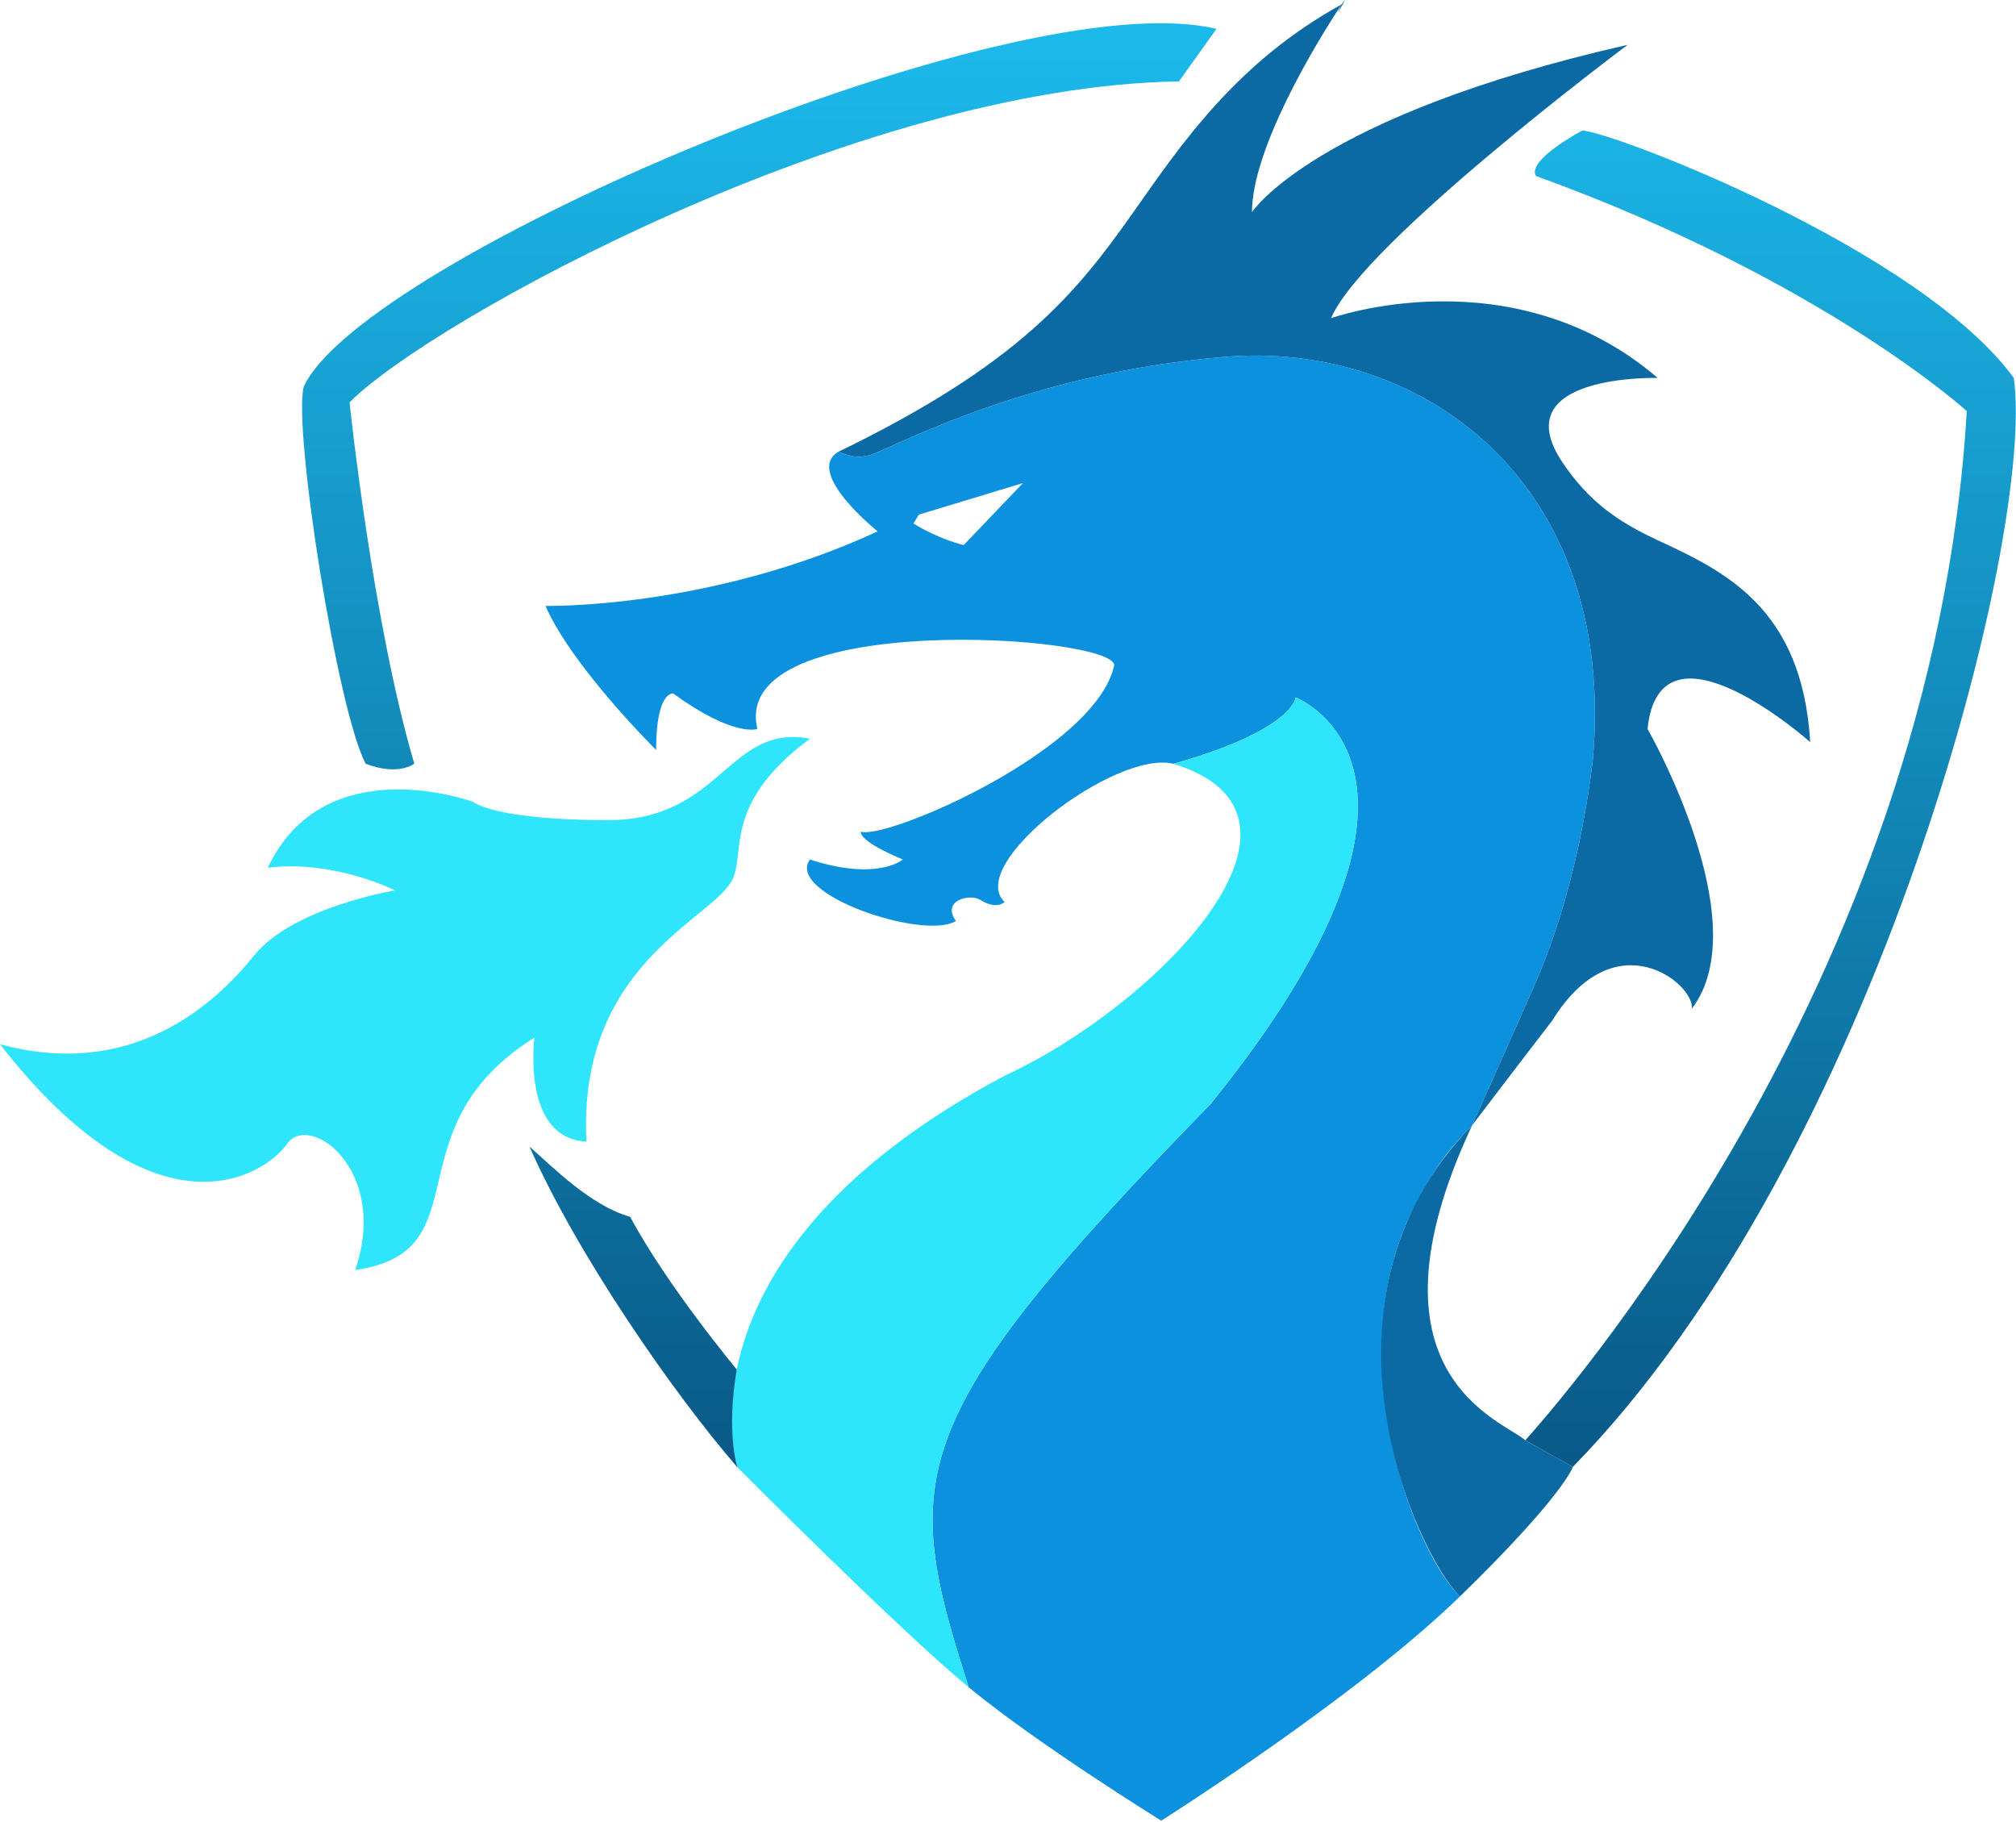 <svg xmlns="http://www.w3.org/2000/svg" width="1822" height="1646" fill="none" viewBox="0 0 1822 1646">
  <path fill="url(#a)" d="M229.5 863.566c-35.5 44-110 112.5-229.5 80 141.5 181.504 239 119.004 259.5 90.004s92.5 24 61.5 114c116.5-16.5 30.5-127.5 162-210.004 0 0-12 91.004 47 94.004-8-157.505 110.226-199.504 131-235.004 14.044-24-10-69.066 71-129.066-74-14-79.5 73.566-182.5 73.566s-122-16.5-122-16.5-134-49.5-185.5 59.5c60-7.395 115 20.5 115 20.5s-92 15-127.5 59Z"/>
  <path fill="#0C91DE" fill-rule="evenodd" d="M1439.5 687c-13.43 110.937-42.7 179.802-51.37 200.193-8.5 20-57.69 129.697-57.69 129.697-4.53 5.97 5.24-6.77 0 0-12.44 13.48-32.94 31.61-58.83 87.11-58.61 136 9.41 301.83 47.89 338.5-94 91.5-270 202.67-270 202.67s-111.5-69-174-120.5c-61-190-61-240.5 218.5-526.999 245-303 77-367.5 77-367.5s-2 29.5-110.5 60c-52.5-12.818-188.5 91-152.5 125-7.84 5.749-17.5.842-22-2-9.5-6-35.5.5-22 19-29 18-154.5-24.5-132-55.5 61.182 19.895 84 0 84 0S777 761 778 751.5c23.5 7.5 212.5-73.829 229-150.329 0-27.5-348.5-51-322.5 57.5 0 0-21 8-76-32 0 0-15.5-3-15.5 51 0 0-76-75.171-100-130.171 0 0 147.682 3.171 300.182-67.329 0 0-65.682-52.569-36.182-71.569 6.2 0 15.706 9.278 36.182-.001 55.476-25.139 162.123-73.466 313.318-86.101 179.5-15 355.5 114.5 333 364.5Zm-614-214c24.5 15 45.5 19.5 45.5 19.5l53.5-56-94 28.5-5 8Z" clip-rule="evenodd"/>
  <path fill="#0B6AA3" d="M1388.13 887.193c8.67-20.391 37.94-89.256 51.37-200.193 22.5-250-153.5-379.5-333-364.5-151.195 12.635-257.842 60.962-313.318 86.101l-.002.001c-20.475 9.278-29.98 0-36.18 0 163.583-79.313 215.017-142.622 267.32-216.878C1066.97 131.161 1117.04 56.558 1212.5 4c-11.06 21.37 9.92-14.917 0 0-22.8 34.294-81 130.232-81 187.724 0 0 56-86.724 339.5-151.224 0 0-239.5 179-268 247 0 0 163.68-58.5 295.18 54 0 0-139.68-3.829-86.18 76.171 24 35.717 50.48 53.926 86.18 70.5 60.25 27.974 130.6 60.887 137.82 182.395 0 0-136-120.895-147-11.895 0 0 100 174.329 40 252.829 3-22-69-81.5-126 10.5 0 0-36.95 47.987-72.56 94.89-105.85 226.29 29.56 267.11 48.06 284.61l43 24s-8 25.5-102 117c-38.48-36.67-144.79-266.61 10.94-425.61 0 0 49.19-109.697 57.69-129.697Z"/>
  <path fill="#2EE6FB" d="M875.5 1524.67C813 1473.17 666.575 1326 666.575 1326S604 1133.5 908 972c136.5-63 305.5-234.829 152.5-281.829 108.5-30.5 110.5-60 110.5-60s168 64.5-77 367.5C814.5 1284.17 814.5 1334.67 875.5 1524.67Z"/>
  <path fill="url(#b)" d="M1430 118s-50.37 26.5-41.87 41c260.5 94.5 389.37 212.5 389.37 212.5-30.53 521.42-378.24 906.26-399 930l43 24c275.48-281.93 418.46-843.25 398.5-984-85.5-117-364.5-223-390-223.5Z"/>
  <path fill="url(#c)" d="M374.43 690.082s-14.5 11.5-44 0c-25.5-48.5-65.5-300.5-56-340.5 52-114.5 640-367.5 825-323.5l-34 47.5c-291.5 4.301-677.5 217-749.5 290 0 0 20.5 197.5 58.5 326.5Z"/>
  <path fill="url(#d)" d="M569.5 1099.5c-35.5-10-69.5-44.5-91-63.5 43.341 98.33 131.08 224.41 188.075 290 0 0-10.575-31-.694-88.5 0 0-62.881-75.5-96.381-138Z"/>
  <defs>
    <linearGradient id="a" x1="1821.84" x2="-187.313" y1="-242.03" y2="500.579" gradientUnits="userSpaceOnUse">
      <stop offset=".08" stop-color="#0C92DE"/>
      <stop offset=".608" stop-color="#2EE5FB"/>
    </linearGradient>
    <linearGradient id="b" x1="1041.77" x2="1041.77" y1="21" y2="1317" gradientUnits="userSpaceOnUse">
      <stop stop-color="#1CBAEC"/>
      <stop offset="1" stop-color="#095A88"/>
    </linearGradient>
    <linearGradient id="c" x1="1041.77" x2="1041.77" y1="21" y2="1317" gradientUnits="userSpaceOnUse">
      <stop stop-color="#1CBAEC"/>
      <stop offset="1" stop-color="#095A88"/>
    </linearGradient>
    <linearGradient id="d" x1="1041.77" x2="1041.77" y1="21" y2="1317" gradientUnits="userSpaceOnUse">
      <stop stop-color="#1CBAEC"/>
      <stop offset="1" stop-color="#095A88"/>
    </linearGradient>
  </defs>
</svg>
